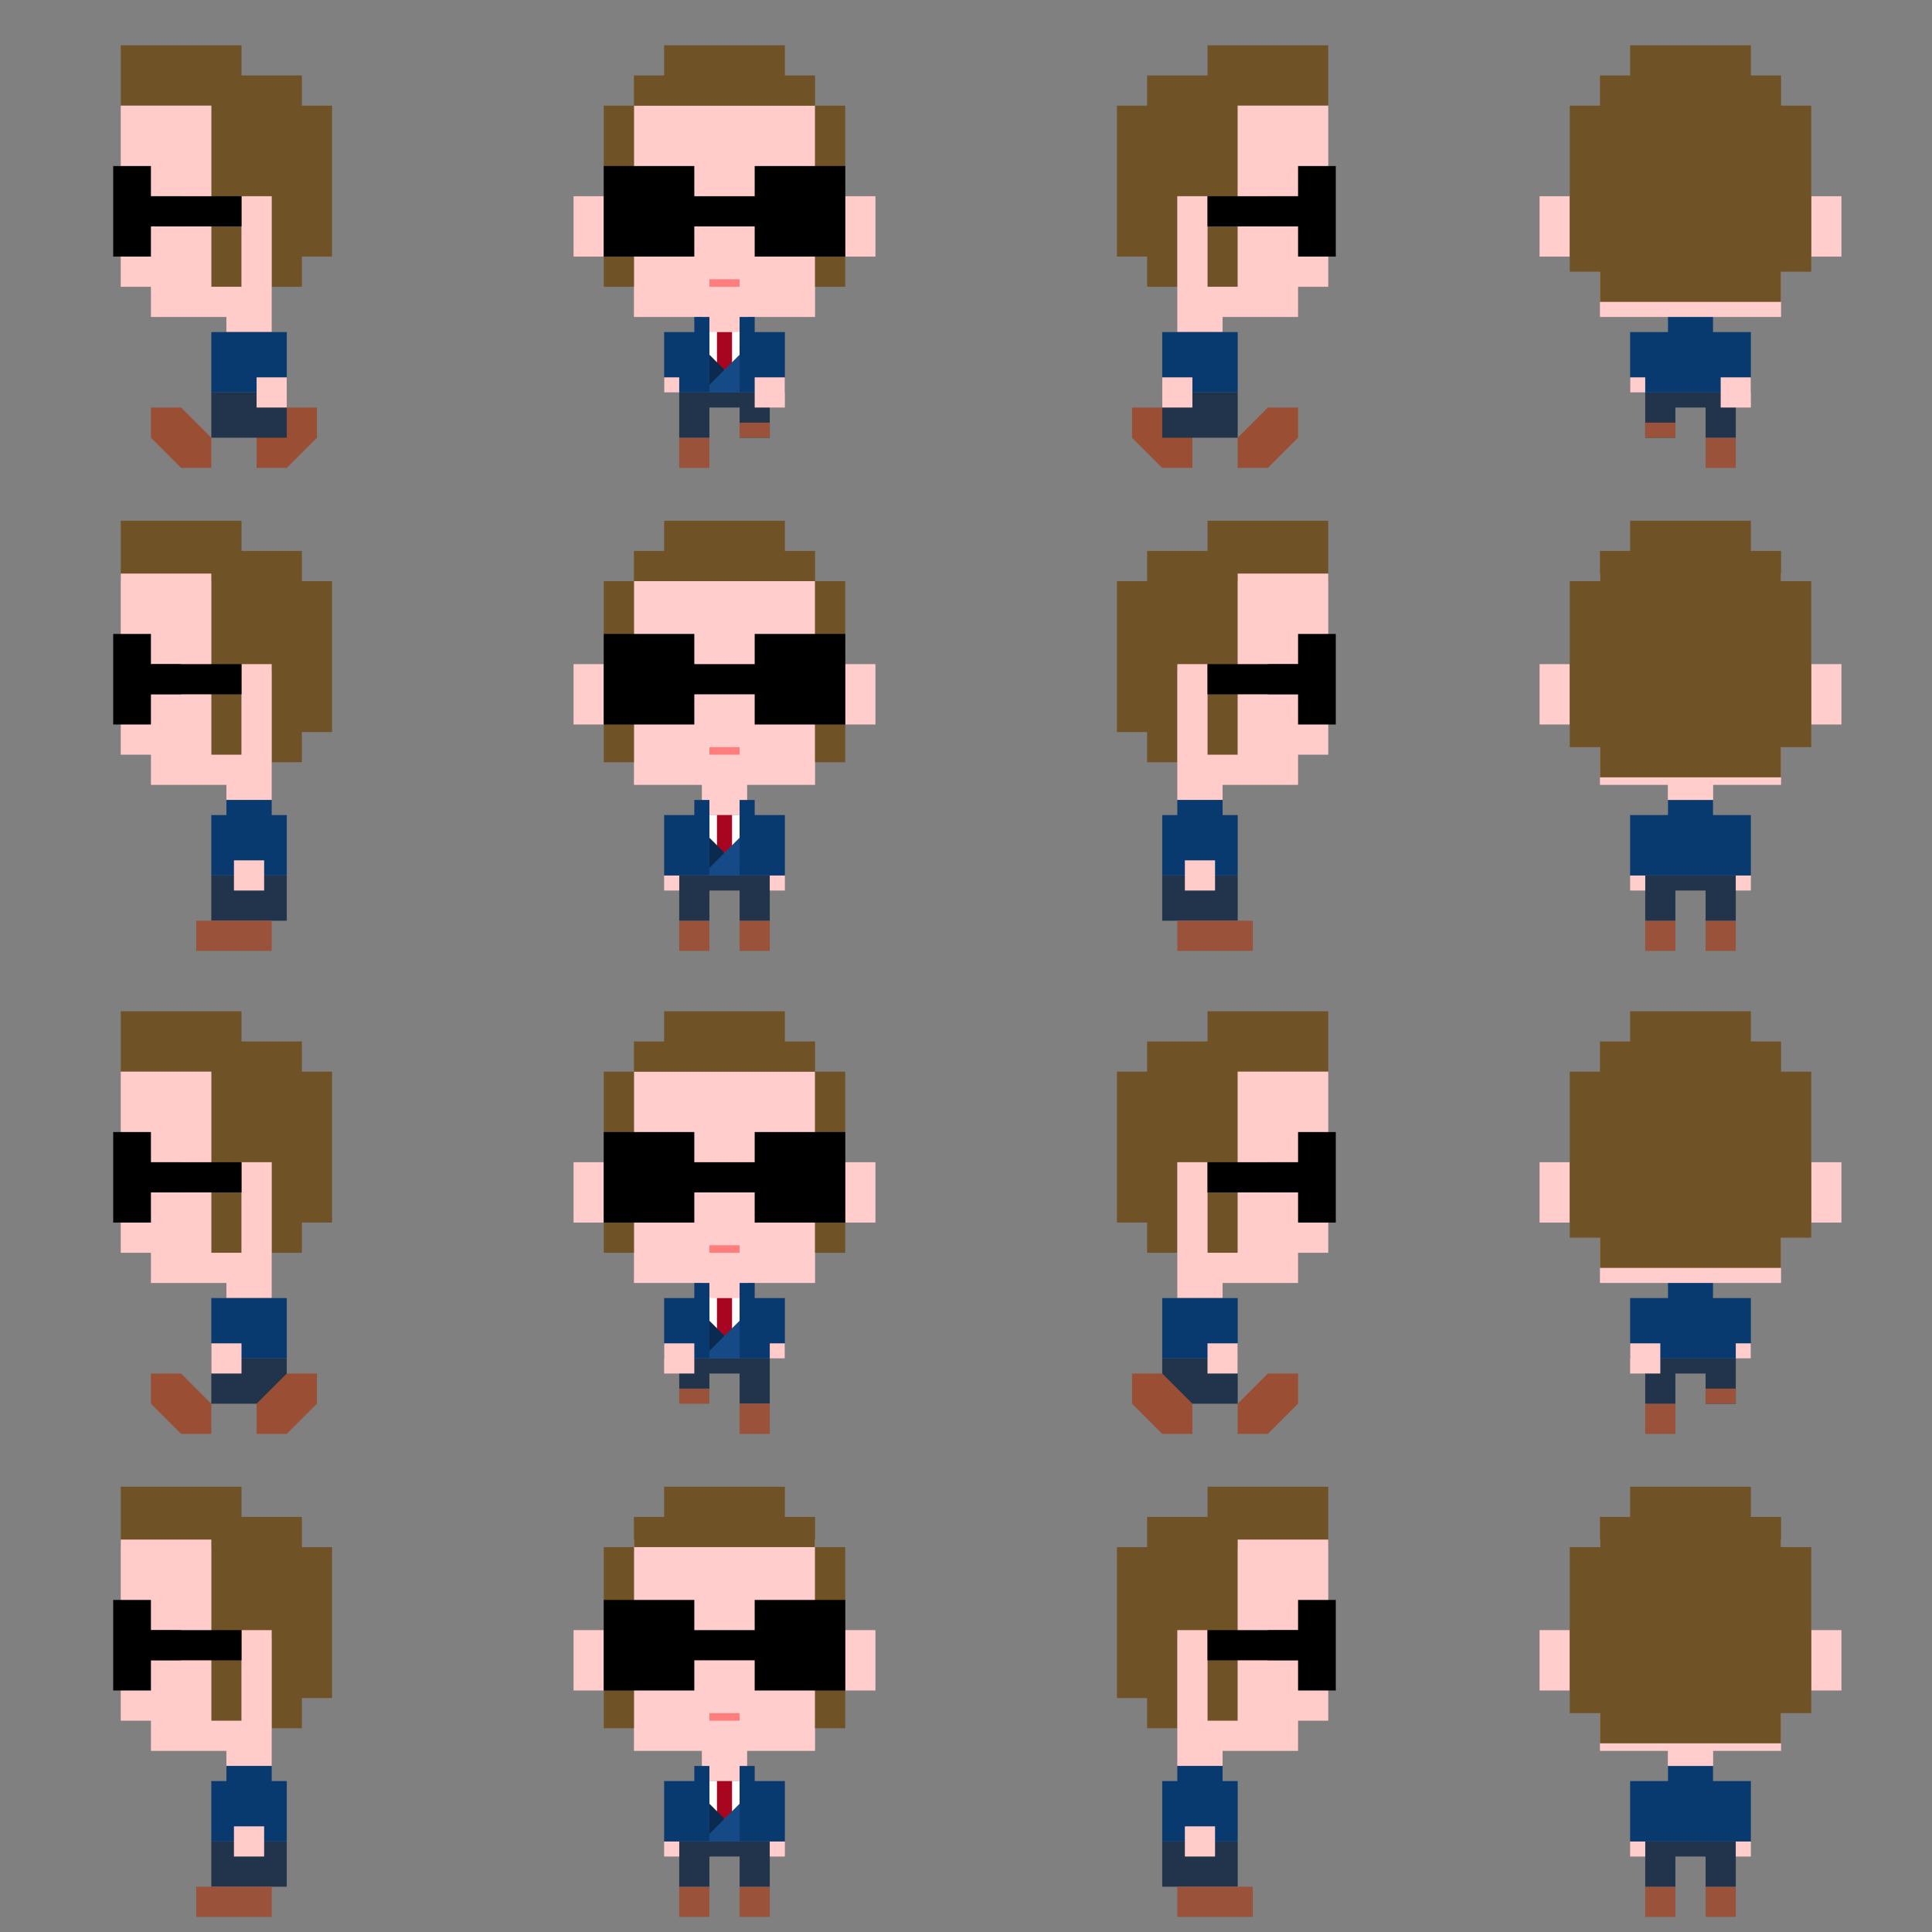 <svg xmlns="http://www.w3.org/2000/svg" width="512" height="512" viewBox="0 0 512 512"><rect x="0" y="0" width="512" height="512" fill="#808080" stroke="none"/><defs><style>.cls-1{fill:#bfbfbf;opacity:0}.cls-2{fill:#9a523a}.cls-3{fill:#22344b}.cls-4{fill:#ffcdcb}.cls-5{fill:#08396f}.cls-6{fill:#6f5226}.cls-7{fill:#ffccca}.cls-8{fill:#ff7e7d}.cls-9{fill:#9a4f35}.cls-10{fill:#fff}.cls-11{fill:#a80620}.cls-12{fill:#0a2b4f}.cls-13{fill:#154a86}</style></defs><title>suit-sprite</title><g id="Layer_2" data-name="Layer 2"><g id="char-2-2_copy_5" data-name="char-2-2 copy 5"><path id="back" class="cls-1" d="M384 384h128v128H384z"/><path id="shoe" class="cls-2" d="M436 500h8v8h-8z"/><path id="shoe-2" data-name="shoe" class="cls-2" d="M452 500h8v8h-8z"/><path id="legs" class="cls-3" d="M436 488v12h8v-8h8v8h8v-12h-24z"/><path id="hand-on-left" class="cls-4" d="M432 488h4v4h-4z"/><path id="hand-on-right" class="cls-4" d="M460 488h4v4h-4z"/><path class="cls-4" d="M424 408v56h18v8h12v-8h18v-56h-48z"/><g id="ears"><path class="cls-4" d="M408 432h8v16h-8zM480 432h8v16h-8z"/></g><path id="shirt" class="cls-5" d="M454 472v-4h-12v4h-10v16h32v-16h-10z"/><path class="cls-6" d="M472 410v-8h-8v-8h-32v8h-8v8h-8v44h8v8h48v-8h8v-44h-8z"/></g><g id="char-1-2_copy_3" data-name="char-1-2 copy 3"><path id="eye" transform="rotate(-180 340 436)" d="M336 432h8v8h-8z"/><path id="hair" class="cls-6" d="M304 410v-8h16v-8h32v16h-24v48h-8v-24h-8v24h-8v-8h-8v-40h8z"/><path id="head" class="cls-7" d="M312 432v36h12v-4h20v-8h8v-48h-24v48h-8v-24zm24 8v-8h8v8z"/><path id="pants" class="cls-3" transform="rotate(-180 318 494)" d="M308 488h20v12h-20z"/><path class="cls-2" transform="rotate(-180 322 504)" d="M312 500h20v8h-20z"/><path class="cls-5" d="M312 472v-4h12v4h4v16h-20v-16h4z"/><path id="hand" class="cls-7" transform="rotate(-180 318 488)" d="M314 484h8v8h-8z"/></g><g id="char-2-2_copy_4" data-name="char-2-2 copy 4"><path class="cls-4" d="M168 408v56h18v8h12v-8h18v-56h-48z"/><g id="hair-sides"><path class="cls-6" d="M160 410h8v48h-8zM216 410h8v48h-8z"/></g><path class="cls-8" d="M188 454h8v2h-8z"/><path id="eye-2" data-name="eye" d="M172 432h8v8h-8z"/><path id="eye-3" data-name="eye" d="M204 432h8v8h-8z"/><g id="ears-2" data-name="ears"><path class="cls-4" d="M152 432h8v16h-8zM224 432h8v16h-8z"/></g></g><g id="char-1-2_copy_2" data-name="char-1-2 copy 2"><path id="eye-4" data-name="eye" d="M40 432h8v8h-8z"/><path id="hair-2" data-name="hair" class="cls-6" d="M80 410v-8H64v-8H32v16h24v48h8v-24h8v24h8v-8h8v-40h-8z"/><path id="head-2" data-name="head" class="cls-7" d="M64 432v24h-8v-48H32v48h8v8h20v4h12v-36zm-24 8v-8h8v8z"/><path id="pants-2" data-name="pants" class="cls-3" d="M56 488h20v12H56z"/><path class="cls-2" d="M52 500h20v8H52z"/><path class="cls-5" d="M72 472v-4H60v4h-4v16h20v-16h-4z"/><path id="hand-2" data-name="hand" class="cls-7" d="M62 484h8v8h-8z"/></g><g id="char-1-1_copy" data-name="char-1-1 copy"><path id="eye-5" data-name="eye" transform="rotate(-180 340 56)" d="M336 52h8v8h-8z"/><path id="hair-3" data-name="hair" class="cls-6" d="M304 28v-8h16v-8h32v16h-24v48h-8V52h-8v24h-8v-8h-8V28h8z"/><path id="head-3" data-name="head" class="cls-7" d="M312 52v36h12v-4h20v-8h8V28h-24v48h-8V52zm24 8v-8h8v8z"/><path id="shirt-2" data-name="shirt" class="cls-5" transform="rotate(-180 318 96)" d="M308 88h20v16h-20z"/><path id="shoe-3" data-name="shoe" class="cls-9" d="M336 108h8v8l-8 8h-8v-8l8-8z"/><path id="shoe-4" data-name="shoe" class="cls-9" d="M316 116v8h-8l-8-8v-8h8l8 8z"/><path id="pants-3" data-name="pants" class="cls-3" transform="rotate(-180 318 110)" d="M308 104h20v12h-20z"/><path id="hand-3" data-name="hand" class="cls-7" transform="rotate(-180 312 104)" d="M308 100h8v8h-8z"/></g><g id="char-2-1_copy" data-name="char-2-1 copy"><path class="cls-4" d="M168 284v56h18v8h12v-8h18v-56h-48z"/><g id="hair-sides-2" data-name="hair-sides"><path class="cls-6" d="M160 284h8v48h-8zM216 284h8v48h-8z"/></g><path class="cls-8" d="M188 330h8v2h-8z"/><path id="eye-6" data-name="eye" d="M172 308h8v8h-8z"/><path id="eye-7" data-name="eye" d="M204 308h8v8h-8z"/><g id="ears-3" data-name="ears"><path class="cls-4" d="M152 308h8v16h-8zM224 308h8v16h-8z"/></g></g><g id="char-2-2_copy_3" data-name="char-2-2 copy 3"><path id="shoe-5" data-name="shoe" class="cls-2" d="M436 372h8v8h-8z"/><path id="legs-2" data-name="legs" class="cls-3" d="M436 360v12h8v-8h8v8h8v-12h-24z"/><path id="shoe-6" data-name="shoe" class="cls-2" d="M452 368h8v4h-8z"/><path class="cls-4" d="M424 284v56h18v8h12v-8h18v-56h-48z"/><g id="ears-4" data-name="ears"><path class="cls-4" d="M408 308h8v16h-8zM480 308h8v16h-8z"/></g><path id="shirt-3" data-name="shirt" class="cls-5" d="M454 344v-4h-12v4h-10v16h32v-16h-10z"/><path id="hand-on-right-2" data-name="hand-on-right" class="cls-4" d="M432 356h8v8h-8z"/><path id="hand-on-left-2" data-name="hand-on-left" class="cls-4" d="M460 356h4v4h-4z"/><path class="cls-6" d="M472 284v-8h-8v-8h-32v8h-8v8h-8v44h8v8h48v-8h8v-44h-8z"/></g><g id="char-2-2_copy" data-name="char-2-2 copy"><path id="shoe-7" data-name="shoe" class="cls-2" d="M436 244h8v8h-8z"/><path id="shoe-8" data-name="shoe" class="cls-2" d="M452 244h8v8h-8z"/><path id="legs-3" data-name="legs" class="cls-3" d="M436 232v12h8v-8h8v8h8v-12h-24z"/><path id="hand-on-left-3" data-name="hand-on-left" class="cls-4" d="M432 232h4v4h-4z"/><path id="hand-on-right-3" data-name="hand-on-right" class="cls-4" d="M460 232h4v4h-4z"/><path class="cls-4" d="M424 152v56h18v8h12v-8h18v-56h-48z"/><g id="ears-5" data-name="ears"><path class="cls-4" d="M408 176h8v16h-8zM480 176h8v16h-8z"/></g><path id="shirt-4" data-name="shirt" class="cls-5" d="M454 216v-4h-12v4h-10v16h32v-16h-10z"/><path class="cls-6" d="M472 154v-8h-8v-8h-32v8h-8v8h-8v44h8v8h48v-8h8v-44h-8z"/></g><g id="char-2-2_copy_2" data-name="char-2-2 copy 2"><path id="shoe-9" data-name="shoe" class="cls-2" d="M452 116h8v8h-8z"/><path id="legs-4" data-name="legs" class="cls-3" d="M436 104v12h8v-8h8v8h8v-12h-24z"/><path id="shoe-10" data-name="shoe" class="cls-2" d="M436 112h8v4h-8z"/><path class="cls-4" d="M424 28v56h18v8h12v-8h18V28h-48z"/><g id="ears-6" data-name="ears"><path class="cls-4" d="M408 52h8v16h-8zM480 52h8v16h-8z"/></g><path id="shirt-5" data-name="shirt" class="cls-5" d="M454 88v-4h-12v4h-10v16h32V88h-10z"/><path id="hand-on-right-4" data-name="hand-on-right" class="cls-4" d="M456 100h8v8h-8z"/><path id="hand-on-left-4" data-name="hand-on-left" class="cls-4" d="M432 100h4v4h-4z"/><path class="cls-6" d="M472 28v-8h-8v-8h-32v8h-8v8h-8v44h8v8h48v-8h8V28h-8z"/></g><g id="char-2-2"><path id="shoe-11" data-name="shoe" class="cls-2" d="M180 244h8v8h-8z"/><path id="shoe-12" data-name="shoe" class="cls-2" d="M196 244h8v8h-8z"/><path id="legs-5" data-name="legs" class="cls-3" d="M180 232v12h8v-8h8v8h8v-12h-24z"/><path id="hand-on-left-5" data-name="hand-on-left" class="cls-4" d="M176 232h4v4h-4z"/><path id="hand-on-right-5" data-name="hand-on-right" class="cls-4" d="M204 232h4v4h-4z"/><path id="shoe-13" data-name="shoe" class="cls-2" d="M180 500h8v8h-8z"/><path id="shoe-14" data-name="shoe" class="cls-2" d="M196 500h8v8h-8z"/><path id="legs-6" data-name="legs" class="cls-3" d="M180 488v12h8v-8h8v8h8v-12h-24z"/><path id="hand-on-left-6" data-name="hand-on-left" class="cls-4" d="M176 488h4v4h-4z"/><path id="hand-on-right-6" data-name="hand-on-right" class="cls-4" d="M204 488h4v4h-4z"/><path class="cls-4" d="M168 154v54h18v8h12v-8h18v-54h-48z"/><g id="hair-sides-3" data-name="hair-sides"><path class="cls-6" d="M160 154h8v48h-8zM216 154h8v48h-8z"/></g><path class="cls-8" d="M188 198h8v2h-8z"/><path id="eye-8" data-name="eye" d="M172 176h8v8h-8z"/><path id="eye-9" data-name="eye" d="M204 176h8v8h-8z"/><g id="ears-7" data-name="ears"><path class="cls-4" d="M152 176h8v16h-8zM224 176h8v16h-8z"/></g></g><g id="char-1-3_copy" data-name="char-1-3 copy"><path id="eye-10" data-name="eye" transform="rotate(-180 340 312)" d="M336 308h8v8h-8z"/><path id="hair-4" data-name="hair" class="cls-6" d="M304 284v-8h16v-8h32v16h-24v48h-8v-24h-8v24h-8v-8h-8v-40h8z"/><path id="head-4" data-name="head" class="cls-7" d="M312 308v36h12v-4h20v-8h8v-48h-24v48h-8v-24zm24 8v-8h8v8z"/><path id="shirt-6" data-name="shirt" class="cls-5" transform="rotate(-180 318 352)" d="M308 344h20v16h-20z"/><path id="shoe-15" data-name="shoe" class="cls-9" d="M336 364h8v8l-8 8h-8v-8l8-8z"/><path id="pants-4" data-name="pants" class="cls-3" transform="rotate(-180 318 366)" d="M308 360h20v12h-20z"/><path id="shoe-16" data-name="shoe" class="cls-9" d="M316 372v8h-8l-8-8v-8h8l8 8z"/><path id="hand-4" data-name="hand" class="cls-7" transform="rotate(-180 324 360)" d="M320 356h8v8h-8z"/></g><g id="char-1-3"><path id="eye-11" data-name="eye" d="M40 308h8v8h-8z"/><path id="hair-5" data-name="hair" class="cls-6" d="M80 284v-8H64v-8H32v16h24v48h8v-24h8v24h8v-8h8v-40h-8z"/><path id="head-5" data-name="head" class="cls-7" d="M64 308v24h-8v-48H32v48h8v8h20v4h12v-36zm-24 8v-8h8v8z"/><path id="shirt-7" data-name="shirt" class="cls-5" d="M56 344h20v16H56z"/><path id="shoe-17" data-name="shoe" class="cls-9" d="M48 364h-8v8l8 8h8v-8l-8-8z"/><path id="pants-5" data-name="pants" class="cls-3" d="M56 360h20v12H56z"/><path id="shoe-18" data-name="shoe" class="cls-9" d="M68 372v8h8l8-8v-8h-8l-8 8z"/><path id="hand-5" data-name="hand" class="cls-7" d="M56 356h8v8h-8z"/></g><g id="char-1-2_copy" data-name="char-1-2 copy"><path id="eye-12" data-name="eye" transform="rotate(-180 340 180)" d="M336 176h8v8h-8z"/><path id="hair-6" data-name="hair" class="cls-6" d="M304 154v-8h16v-8h32v16h-24v48h-8v-24h-8v24h-8v-8h-8v-40h8z"/><path id="head-6" data-name="head" class="cls-7" d="M312 176v36h12v-4h20v-8h8v-48h-24v48h-8v-24zm24 8v-8h8v8z"/><path id="pants-6" data-name="pants" class="cls-3" transform="rotate(-180 318 238)" d="M308 232h20v12h-20z"/><path class="cls-2" transform="rotate(-180 322 248)" d="M312 244h20v8h-20z"/><path class="cls-5" d="M312 216v-4h12v4h4v16h-20v-16h4z"/><path id="hand-6" data-name="hand" class="cls-7" transform="rotate(-180 318 232)" d="M314 228h8v8h-8z"/></g><g id="char-1-2"><path id="eye-13" data-name="eye" d="M40 176h8v8h-8z"/><path id="hair-7" data-name="hair" class="cls-6" d="M80 154v-8H64v-8H32v16h24v48h8v-24h8v24h8v-8h8v-40h-8z"/><path id="head-7" data-name="head" class="cls-7" d="M64 176v24h-8v-48H32v48h8v8h20v4h12v-36zm-24 8v-8h8v8z"/><path id="pants-7" data-name="pants" class="cls-3" d="M56 232h20v12H56z"/><path class="cls-2" d="M52 244h20v8H52z"/><path class="cls-5" d="M72 216v-4H60v4h-4v16h20v-16h-4z"/><path id="hand-7" data-name="hand" class="cls-7" d="M62 228h8v8h-8z"/></g><g id="char-2-1_copy_2" data-name="char-2-1 copy 2"><path id="shoe-19" data-name="shoe" class="cls-2" d="M180 116h8v8h-8z"/><path id="legs-7" data-name="legs" class="cls-3" d="M180 104v12h8v-8h8v8h8v-12h-24z"/><path id="shoe-20" data-name="shoe" class="cls-2" d="M196 112h8v4h-8z"/><path id="shoe-21" data-name="shoe" class="cls-2" d="M180 368h8v4h-8z"/><path id="legs-8" data-name="legs" class="cls-3" d="M180 360v8h8v-4h8v8h8v-12h-24z"/><path id="shoe-22" data-name="shoe" class="cls-2" d="M196 372h8v8h-8z"/><path class="cls-7" d="M168 28v56h18v8h12v-8h18V28h-48z"/><g id="hair-sides-4" data-name="hair-sides"><path class="cls-6" d="M160 28h8v48h-8zM216 28h8v48h-8z"/></g><path id="hair-top" class="cls-6" d="M208 20v-8h-32v8h-8v8h48v-8h-8z"/><path class="cls-8" d="M188 74h8v2h-8z"/><path id="eye-14" data-name="eye" d="M172 52h8v8h-8z"/><path id="eye-15" data-name="eye" d="M204 52h8v8h-8z"/><g id="ears-8" data-name="ears"><path class="cls-7" d="M152 52h8v16h-8zM224 52h8v16h-8z"/></g><path id="hair-top-2" data-name="hair-top" class="cls-6" d="M208 146v-8h-32v8h-8v8h48v-8h-8z"/><path id="hair-top-3" data-name="hair-top" class="cls-6" d="M208 276v-8h-32v8h-8v8h48v-8h-8z"/><path id="hair-top-4" data-name="hair-top" class="cls-6" d="M208 402v-8h-32v8h-8v8h48v-8h-8z"/><path id="shirt-8" data-name="shirt" class="cls-10" d="M188 88h8v16h-8z"/><path class="cls-11" d="M190 88h4v10h-4z"/><path class="cls-5" d="M200 88v-4h-4v20h12V88h-8z"/><path class="cls-12" d="M192 98l-4-4v10h8v-2l-4-4z"/><path class="cls-13" d="M192 98l4-4v10h-8v-2l4-4z"/><path id="hand-on-right-7" data-name="hand-on-right" class="cls-7" d="M200 100h8v8h-8z"/><path class="cls-5" d="M184 84v4h-8v16h12V84h-4z"/><path id="shirt-9" data-name="shirt" class="cls-10" d="M188 344h8v16h-8z"/><path class="cls-5" d="M200 344v-4h-4v20h12v-16h-8zM184 340v4h-8v16h12v-20h-4z"/><path id="shirt-10" data-name="shirt" class="cls-10" d="M188 216h8v16h-8z"/><path class="cls-11" d="M190 216h4v10h-4z"/><path class="cls-12" d="M192 226l-4-4v10h8v-2l-4-4z"/><path class="cls-13" d="M192 226l4-4v10h-8v-2l4-4z"/><path class="cls-5" d="M184 212v4h-8v16h12v-20h-4z"/><path id="hand-on-left-7" data-name="hand-on-left" class="cls-7" d="M176 100h4v4h-4z"/><path id="hand-on-left-8" data-name="hand-on-left" class="cls-7" d="M204 356h4v4h-4z"/><path class="cls-5" d="M200 216v-4h-4v20h12v-16h-8z"/><path id="shirt-11" data-name="shirt" class="cls-10" d="M188 472h8v16h-8z"/><path class="cls-11" d="M190 472h4v10h-4z"/><path class="cls-12" d="M192 482l-4-4v10h8v-2l-4-4z"/><path class="cls-13" d="M192 482l4-4v10h-8v-2l4-4z"/><path class="cls-5" d="M184 468v4h-8v16h12v-20h-4zM200 472v-4h-4v20h12v-16h-8z"/><path id="hand-on-right-8" data-name="hand-on-right" class="cls-7" d="M176 356h8v8h-8z"/><path class="cls-11" d="M190 344h4v10h-4z"/><path class="cls-12" d="M192 354l-4-4v10h8v-2l-4-4z"/><path class="cls-13" d="M192 354l4-4v10h-8v-2l4-4z"/></g><g id="char-1-1"><path id="back-2" data-name="back" class="cls-1" d="M0 0h128v128H0z"/><path id="eye-16" data-name="eye" d="M40 52h8v8h-8z"/><path id="hair-8" data-name="hair" class="cls-6" d="M80 28v-8H64v-8H32v16h24v48h8V52h8v24h8v-8h8V28h-8z"/><path id="head-8" data-name="head" class="cls-7" d="M64 52v24h-8V28H32v48h8v8h20v4h12V52zm-24 8v-8h8v8z"/><path id="shirt-12" data-name="shirt" class="cls-5" d="M56 88h20v16H56z"/><path id="shoe-23" data-name="shoe" class="cls-9" d="M48 108h-8v8l8 8h8v-8l-8-8z"/><path id="shoe-24" data-name="shoe" class="cls-9" d="M68 116v8h8l8-8v-8h-8l-8 8z"/><path id="pants-8" data-name="pants" class="cls-3" d="M56 104h20v12H56z"/><path id="hand-8" data-name="hand" class="cls-7" d="M68 100h8v8h-8z"/></g><g id="top"><path d="M200 44v8h-16v-8h-24v24h24v-8h16v8h24V44h-24zM200 168v8h-16v-8h-24v24h24v-8h16v8h24v-24h-24zM200 300v8h-16v-8h-24v24h24v-8h16v8h24v-24h-24zM200 424v8h-16v-8h-24v24h24v-8h16v8h24v-24h-24zM40 52v-8H30v24h10v-8h24v-8H40zM40 176v-8H30v24h10v-8h24v-8H40zM40 308v-8H30v24h10v-8h24v-8H40zM40 432v-8H30v24h10v-8h24v-8H40zM344 432v-8h10v24h-10v-8h-24v-8h24zM344 308v-8h10v24h-10v-8h-24v-8h24zM344 176v-8h10v24h-10v-8h-24v-8h24zM344 52v-8h10v24h-10v-8h-24v-8h24z"/></g></g></svg>
